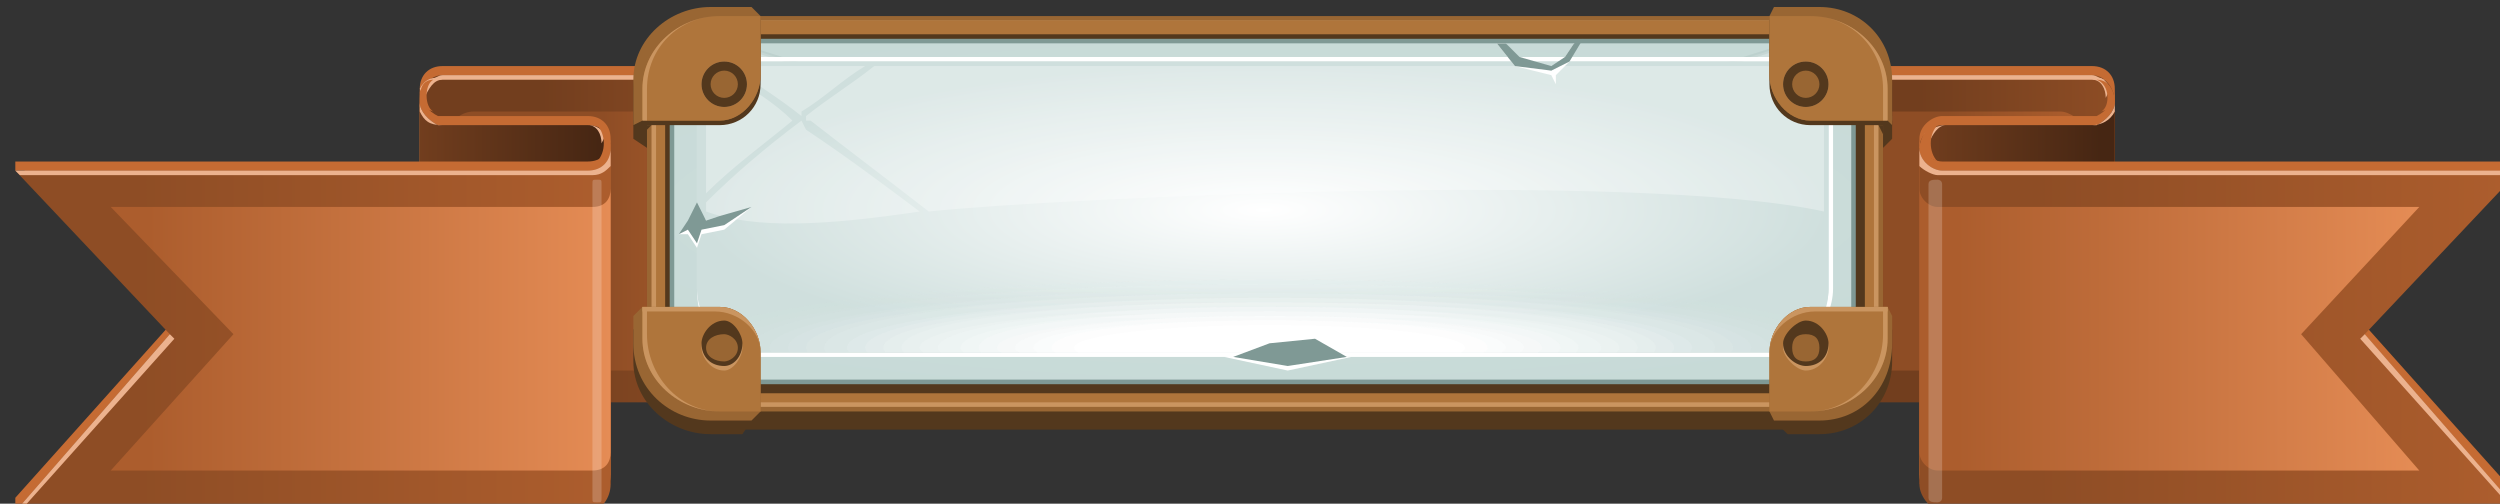 <?xml version="1.0" encoding="UTF-8" standalone="no"?>
<!-- Created with Inkscape (http://www.inkscape.org/) -->

<svg
   width="145.785mm"
   height="29.369mm"
   viewBox="0 0 145.785 29.369"
   version="1.1"
   id="svg12840"
   inkscape:version="1.1.2 (0a00cf5339, 2022-02-04)"
   sodipodi:docname="header_panel.svg"
   xmlns:inkscape="http://www.inkscape.org/namespaces/inkscape"
   xmlns:sodipodi="http://sodipodi.sourceforge.net/DTD/sodipodi-0.dtd"
   xmlns:xlink="http://www.w3.org/1999/xlink"
   xmlns="http://www.w3.org/2000/svg"
   xmlns:svg="http://www.w3.org/2000/svg">
  <rect x="0" y="0" width="145.785" height="29.369" fill="#333333" stroke="none"/>
  <sodipodi:namedview
     id="namedview12842"
     pagecolor="#ffffff"
     bordercolor="#666666"
     borderopacity="1.0"
     inkscape:pageshadow="2"
     inkscape:pageopacity="0.0"
     inkscape:pagecheckerboard="0"
     inkscape:document-units="mm"
     showgrid="false"
     fit-margin-top="0"
     fit-margin-left="0"
     fit-margin-right="0"
     fit-margin-bottom="0"
     inkscape:zoom="3.5225584"
     inkscape:cx="238.60499"
     inkscape:cy="128.45777"
     inkscape:window-width="3840"
     inkscape:window-height="2079"
     inkscape:window-x="0"
     inkscape:window-y="0"
     inkscape:window-maximized="1"
     inkscape:current-layer="layer1" />
  <defs
     id="defs12837">
    <linearGradient
       id="id263"
       gradientUnits="userSpaceOnUse"
       xlink:href="#id207"
       x1="2605.62"
       y1="1024.7"
       x2="2562.08"
       y2="1024.69" />
    <linearGradient
       id="id207"
       gradientUnits="userSpaceOnUse"
       x1="3580.33"
       y1="2168.99"
       x2="3527.65"
       y2="2168.99">
      <stop
         offset="0"
         style="stop-opacity:1; stop-color:#8E4D25"
         id="stop622" />
      <stop
         offset="1"
         style="stop-opacity:1; stop-color:#723E1E"
         id="stop624" />
    </linearGradient>
    <linearGradient
       id="id337"
       gradientUnits="userSpaceOnUse"
       xlink:href="#id184"
       x1="2596.76"
       y1="1029.86"
       x2="2567.96"
       y2="1029.86" />
    <linearGradient
       id="id184"
       gradientUnits="userSpaceOnUse"
       x1="3717.85"
       y1="1050.03"
       x2="3690.44"
       y2="1050.03">
      <stop
         offset="0"
         style="stop-opacity:1; stop-color:#AC5D2D"
         id="stop583" />
      <stop
         offset="1"
         style="stop-opacity:1; stop-color:#8E4D25"
         id="stop585" />
    </linearGradient>
    <linearGradient
       id="id311"
       gradientUnits="userSpaceOnUse"
       xlink:href="#id181"
       x1="2562.25"
       y1="1035.07"
       x2="2602.15"
       y2="1035.07" />
    <linearGradient
       id="id181"
       gradientUnits="userSpaceOnUse"
       x1="784.259"
       y1="118.526"
       x2="835.942"
       y2="118.522">
      <stop
         offset="0"
         style="stop-opacity:1; stop-color:#723E1E"
         id="stop576" />
      <stop
         offset="1"
         style="stop-opacity:1; stop-color:#462613"
         id="stop578" />
    </linearGradient>
    <linearGradient
       id="id285"
       gradientUnits="userSpaceOnUse"
       xlink:href="#id187"
       x1="2587.91"
       y1="1049.32"
       x2="2690.4"
       y2="1049.31" />
    <linearGradient
       id="id187"
       gradientUnits="userSpaceOnUse"
       x1="3278.45"
       y1="1068.55"
       x2="3376.02"
       y2="1068.55">
      <stop
         offset="0"
         style="stop-opacity:1; stop-color:#8E4D25"
         id="stop590" />
      <stop
         offset="1"
         style="stop-opacity:1; stop-color:#AC5D2D"
         id="stop592" />
    </linearGradient>
    <linearGradient
       id="id344"
       gradientUnits="userSpaceOnUse"
       xlink:href="#id172"
       x1="2570.06"
       y1="1050.01"
       x2="2672.26"
       y2="1050.01" />
    <linearGradient
       id="id172"
       gradientUnits="userSpaceOnUse"
       x1="3904.19"
       y1="2199.63"
       x2="4027.85"
       y2="2199.62">
      <stop
         offset="0"
         style="stop-opacity:1; stop-color:#AC5D2D"
         id="stop559" />
      <stop
         offset="1"
         style="stop-opacity:1; stop-color:#E58C55"
         id="stop561" />
    </linearGradient>
    <linearGradient
       id="id345"
       gradientUnits="userSpaceOnUse"
       xlink:href="#id207"
       x1="2302.4"
       y1="1024.7"
       x2="2258.87"
       y2="1024.69" />
    <linearGradient
       id="id320"
       gradientUnits="userSpaceOnUse"
       xlink:href="#id184"
       x1="2301.03"
       y1="1029.86"
       x2="2272.23"
       y2="1029.86" />
    <radialGradient
       id="id408"
       gradientUnits="userSpaceOnUse"
       gradientTransform="matrix(6.83715e-5,0.315,-1.438,0.002,3889,259)"
       xlink:href="#id398"
       cx="2417.83"
       cy="1023.28"
       r="215.567"
       fx="2417.83"
       fy="1023.28" />
    <radialGradient
       id="id398"
       gradientUnits="userSpaceOnUse"
       gradientTransform="matrix(6.83715e-5,0.315,-1.438,0.002,4815,2865)"
       cx="473.867"
       cy="3019.2"
       r="215.567"
       fx="473.867"
       fy="3019.2">
      <stop
         offset="0"
         style="stop-opacity:1; stop-color:#CFDFDD"
         id="stop865" />
      <stop
         offset="0.851"
         style="stop-opacity:1; stop-color:#C4D8D5"
         id="stop867" />
      <stop
         offset="1"
         style="stop-opacity:1; stop-color:#B9D1CD"
         id="stop869" />
    </radialGradient>
    <radialGradient
       id="id492"
       gradientUnits="userSpaceOnUse"
       gradientTransform="matrix(1,0,0,0.258,0,759)"
       xlink:href="#id376"
       cx="2417.83"
       cy="1022.04"
       r="124.467"
       fx="2417.83"
       fy="1022.04" />
    <radialGradient
       id="id376"
       gradientUnits="userSpaceOnUse"
       gradientTransform="matrix(1,0,0,0.258,0,759)"
       cx="402.066"
       cy="1022.04"
       r="124.467"
       fx="402.066"
       fy="1022.04">
      <stop
         offset="0"
         style="stop-opacity:1; stop-color:white"
         id="stop825" />
      <stop
         offset="1"
         style="stop-opacity:1; stop-color:#CFDFDD"
         id="stop827" />
    </radialGradient>
    <clipPath
       id="id100">
      <path
         d="m 2307,990 h 222 c 7,0 13,6 13,14 v 36 c 0,8 -6,14 -13,14 h -222 c -7,0 -14,-6 -14,-14 v -36 c 0,-8 6,-14 14,-14 z"
         id="path317" />
    </clipPath>
    <linearGradient
       id="id671"
       gradientUnits="userSpaceOnUse"
       xlink:href="#id644"
       x1="2423.19"
       y1="1041.85"
       x2="2423.19"
       y2="1022.45" />
    <linearGradient
       id="id644"
       gradientUnits="userSpaceOnUse"
       x1="604.115"
       y1="127.307"
       x2="604.115"
       y2="102.177">
      <stop
         offset="0"
         style="stop-opacity:1; stop-color:#CFDFDD"
         id="stop1179" />
      <stop
         offset="1"
         style="stop-opacity:1; stop-color:white"
         id="stop1181" />
    </linearGradient>
    <linearGradient
       id="id714"
       gradientUnits="userSpaceOnUse"
       xlink:href="#id680"
       x1="2423.05"
       y1="1042.19"
       x2="2423.05"
       y2="1023.41" />
    <linearGradient
       id="id680"
       gradientUnits="userSpaceOnUse"
       x1="4540.27"
       y1="915.06"
       x2="4540.27"
       y2="897.179">
      <stop
         offset="0"
         style="stop-opacity:1; stop-color:#D1E1DF"
         id="stop1235" />
      <stop
         offset="1"
         style="stop-opacity:1; stop-color:white"
         id="stop1237" />
    </linearGradient>
    <linearGradient
       id="id760"
       gradientUnits="userSpaceOnUse"
       xlink:href="#id722"
       x1="2422.92"
       y1="1042.53"
       x2="2422.92"
       y2="1024.36" />
    <linearGradient
       id="id722"
       gradientUnits="userSpaceOnUse"
       x1="472.667"
       y1="2227.13"
       x2="472.667"
       y2="2205.15">
      <stop
         offset="0"
         style="stop-opacity:1; stop-color:#D4E2E0"
         id="stop1301" />
      <stop
         offset="1"
         style="stop-opacity:1; stop-color:white"
         id="stop1303" />
    </linearGradient>
    <linearGradient
       id="id767"
       gradientUnits="userSpaceOnUse"
       xlink:href="#id764"
       x1="819.488"
       y1="3083.394"
       x2="819.488"
       y2="3071.777"
       gradientTransform="scale(2.956,0.338)" />
    <linearGradient
       id="id764"
       gradientUnits="objectBoundingBox"
       x1="0.516"
       y1="0.146"
       x2="0.516"
       y2="0">
      <stop
         offset="0"
         style="stop-opacity:1; stop-color:#D6E4E2"
         id="stop1367" />
      <stop
         offset="1"
         style="stop-opacity:1; stop-color:white"
         id="stop1369" />
    </linearGradient>
    <linearGradient
       id="id809"
       gradientUnits="userSpaceOnUse"
       xlink:href="#id806"
       x1="2422.65"
       y1="1043.21"
       x2="2422.65"
       y2="1026.28" />
    <linearGradient
       id="id806"
       gradientUnits="userSpaceOnUse"
       x1="406.891"
       y1="1043.21"
       x2="406.891"
       y2="1026.28">
      <stop
         offset="0"
         style="stop-opacity:1; stop-color:#D8E5E3"
         id="stop1429" />
      <stop
         offset="1"
         style="stop-opacity:1; stop-color:white"
         id="stop1431" />
    </linearGradient>
    <linearGradient
       id="id889"
       gradientUnits="userSpaceOnUse"
       xlink:href="#id859"
       x1="2422.52"
       y1="1043.55"
       x2="2422.52"
       y2="1027.23" />
    <linearGradient
       id="id859"
       gradientUnits="userSpaceOnUse"
       x1="3968.91"
       y1="129.502"
       x2="3968.91"
       y2="108.368">
      <stop
         offset="0"
         style="stop-opacity:1; stop-color:#DAE7E5"
         id="stop1518" />
      <stop
         offset="1"
         style="stop-opacity:1; stop-color:white"
         id="stop1520" />
    </linearGradient>
    <linearGradient
       id="id949"
       gradientUnits="userSpaceOnUse"
       xlink:href="#id926"
       x1="2422.38"
       y1="1043.88"
       x2="2422.38"
       y2="1028.19" />
    <linearGradient
       id="id926"
       gradientUnits="objectBoundingBox"
       x1="0.516"
       y1="0.146"
       x2="0.516"
       y2="0">
      <stop
         offset="0"
         style="stop-opacity:1; stop-color:#DDE8E7"
         id="stop1605" />
      <stop
         offset="1"
         style="stop-opacity:1; stop-color:white"
         id="stop1607" />
    </linearGradient>
    <linearGradient
       id="id998"
       gradientUnits="userSpaceOnUse"
       xlink:href="#id960"
       x1="2422.25"
       y1="1044.22"
       x2="2422.25"
       y2="1029.14" />
    <linearGradient
       id="id960"
       gradientUnits="userSpaceOnUse"
       x1="602.901"
       y1="130.379"
       x2="602.901"
       y2="110.844">
      <stop
         offset="0"
         style="stop-opacity:1; stop-color:#DFEAE8"
         id="stop1659" />
      <stop
         offset="1"
         style="stop-opacity:1; stop-color:white"
         id="stop1661" />
    </linearGradient>
    <linearGradient
       id="id1043"
       gradientUnits="userSpaceOnUse"
       xlink:href="#id1001"
       x1="2422.12"
       y1="1044.56"
       x2="2422.12"
       y2="1030.1" />
    <linearGradient
       id="id1001"
       gradientUnits="objectBoundingBox"
       x1="0.516"
       y1="0.146"
       x2="0.516"
       y2="0">
      <stop
         offset="0"
         style="stop-opacity:1; stop-color:#E1EBEA"
         id="stop1720" />
      <stop
         offset="1"
         style="stop-opacity:1; stop-color:white"
         id="stop1722" />
    </linearGradient>
    <linearGradient
       id="id1088"
       gradientUnits="userSpaceOnUse"
       xlink:href="#id1056"
       x1="2421.98"
       y1="1044.9"
       x2="2421.98"
       y2="1031.05" />
    <linearGradient
       id="id1056"
       gradientUnits="objectBoundingBox"
       x1="0.516"
       y1="0.146"
       x2="0.516"
       y2="0">
      <stop
         offset="0"
         style="stop-opacity:1; stop-color:#E4EDEC"
         id="stop1799" />
      <stop
         offset="1"
         style="stop-opacity:1; stop-color:white"
         id="stop1801" />
    </linearGradient>
    <linearGradient
       id="id1140"
       gradientUnits="userSpaceOnUse"
       xlink:href="#id1112"
       x1="2421.85"
       y1="1045.24"
       x2="2421.85"
       y2="1032.01" />
    <linearGradient
       id="id1112"
       gradientUnits="objectBoundingBox"
       x1="0.516"
       y1="0.146"
       x2="0.516"
       y2="0">
      <stop
         offset="0"
         style="stop-opacity:1; stop-color:#E6EEED"
         id="stop1891" />
      <stop
         offset="1"
         style="stop-opacity:1; stop-color:white"
         id="stop1893" />
    </linearGradient>
    <linearGradient
       id="id1190"
       gradientUnits="userSpaceOnUse"
       xlink:href="#id1151"
       x1="2421.71"
       y1="1045.58"
       x2="2421.71"
       y2="1032.97" />
    <linearGradient
       id="id1151"
       gradientUnits="userSpaceOnUse"
       x1="602.207"
       y1="132.135"
       x2="602.207"
       y2="115.797">
      <stop
         offset="0"
         style="stop-opacity:1; stop-color:#E8F0EF"
         id="stop1946" />
      <stop
         offset="1"
         style="stop-opacity:1; stop-color:white"
         id="stop1948" />
    </linearGradient>
    <linearGradient
       id="id1235"
       gradientUnits="userSpaceOnUse"
       xlink:href="#id1199"
       x1="2421.58"
       y1="1045.92"
       x2="2421.58"
       y2="1033.92" />
    <linearGradient
       id="id1199"
       gradientUnits="userSpaceOnUse"
       x1="4538.86"
       y1="918.608"
       x2="4538.86"
       y2="907.189">
      <stop
         offset="0"
         style="stop-opacity:1; stop-color:#EAF1F0"
         id="stop2010" />
      <stop
         offset="1"
         style="stop-opacity:1; stop-color:white"
         id="stop2012" />
    </linearGradient>
    <linearGradient
       id="id1265"
       gradientUnits="userSpaceOnUse"
       xlink:href="#id1257"
       x1="2421.45"
       y1="1046.26"
       x2="2421.45"
       y2="1034.88" />
    <linearGradient
       id="id1257"
       gradientUnits="userSpaceOnUse"
       x1="4538.74"
       y1="918.931"
       x2="4538.74"
       y2="908.098">
      <stop
         offset="0"
         style="stop-opacity:1; stop-color:#EDF3F2"
         id="stop2100" />
      <stop
         offset="1"
         style="stop-opacity:1; stop-color:white"
         id="stop2102" />
    </linearGradient>
    <linearGradient
       id="id1321"
       gradientUnits="userSpaceOnUse"
       xlink:href="#id1282"
       x1="2421.31"
       y1="1046.59"
       x2="2421.31"
       y2="1035.83" />
    <linearGradient
       id="id1282"
       gradientUnits="objectBoundingBox"
       x1="0.516"
       y1="0.146"
       x2="0.516"
       y2="0">
      <stop
         offset="0"
         style="stop-opacity:1; stop-color:#EFF4F4"
         id="stop2133" />
      <stop
         offset="1"
         style="stop-opacity:1; stop-color:white"
         id="stop2135" />
    </linearGradient>
    <linearGradient
       id="id1369"
       gradientUnits="userSpaceOnUse"
       xlink:href="#id1326"
       x1="2421.18"
       y1="1046.93"
       x2="2421.18"
       y2="1036.79" />
    <linearGradient
       id="id1326"
       gradientUnits="userSpaceOnUse"
       x1="477.219"
       y1="3042.85"
       x2="477.219"
       y2="3032.71">
      <stop
         offset="0"
         style="stop-opacity:1; stop-color:#F1F6F5"
         id="stop2205" />
      <stop
         offset="1"
         style="stop-opacity:1; stop-color:white"
         id="stop2207" />
    </linearGradient>
    <linearGradient
       id="id1412"
       gradientUnits="userSpaceOnUse"
       xlink:href="#id1373"
       x1="2421.05"
       y1="1047.27"
       x2="2421.05"
       y2="1037.75" />
    <linearGradient
       id="id1373"
       gradientUnits="userSpaceOnUse"
       x1="470.398"
       y1="2232.87"
       x2="470.398"
       y2="2221.34">
      <stop
         offset="0"
         style="stop-opacity:1; stop-color:#F4F7F7"
         id="stop2272" />
      <stop
         offset="1"
         style="stop-opacity:1; stop-color:white"
         id="stop2274" />
    </linearGradient>
    <linearGradient
       id="id1458"
       gradientUnits="userSpaceOnUse"
       xlink:href="#id1434"
       x1="2420.91"
       y1="1047.61"
       x2="2420.91"
       y2="1038.7" />
    <linearGradient
       id="id1434"
       gradientUnits="objectBoundingBox"
       x1="0.516"
       y1="0.146"
       x2="0.516"
       y2="0">
      <stop
         offset="0"
         style="stop-opacity:1; stop-color:#F6F9F9"
         id="stop2349" />
      <stop
         offset="1"
         style="stop-opacity:1; stop-color:white"
         id="stop2351" />
    </linearGradient>
    <linearGradient
       id="id1507"
       gradientUnits="userSpaceOnUse"
       xlink:href="#id1464"
       x1="2420.78"
       y1="1047.95"
       x2="2420.78"
       y2="1039.66" />
    <linearGradient
       id="id1464"
       gradientUnits="objectBoundingBox"
       x1="0.516"
       y1="0.146"
       x2="0.516"
       y2="0">
      <stop
         offset="0"
         style="stop-opacity:1; stop-color:#F8FAFA"
         id="stop2407" />
      <stop
         offset="1"
         style="stop-opacity:1; stop-color:white"
         id="stop2409" />
    </linearGradient>
    <linearGradient
       id="id1556"
       gradientUnits="userSpaceOnUse"
       xlink:href="#id1521"
       x1="2420.64"
       y1="1048.29"
       x2="2420.64"
       y2="1040.61" />
    <linearGradient
       id="id1521"
       gradientUnits="objectBoundingBox"
       x1="0.516"
       y1="0.146"
       x2="0.516"
       y2="0">
      <stop
         offset="0"
         style="stop-opacity:1; stop-color:#FAFCFC"
         id="stop2488" />
      <stop
         offset="1"
         style="stop-opacity:1; stop-color:white"
         id="stop2490" />
    </linearGradient>
    <linearGradient
       id="id1604"
       gradientUnits="userSpaceOnUse"
       xlink:href="#id1562"
       x1="2420.51"
       y1="1048.63"
       x2="2420.51"
       y2="1041.57" />
    <linearGradient
       id="id1562"
       gradientUnits="userSpaceOnUse"
       x1="476.549"
       y1="3044.54"
       x2="476.549"
       y2="3037.48">
      <stop
         offset="0"
         style="stop-opacity:1; stop-color:#FDFDFD"
         id="stop2541" />
      <stop
         offset="1"
         style="stop-opacity:1; stop-color:white"
         id="stop2543" />
    </linearGradient>
    <linearGradient
       id="id216"
       gradientUnits="userSpaceOnUse"
       xlink:href="#id181"
       x1="2231.6"
       y1="1035.07"
       x2="2271.5"
       y2="1035.07" />
    <linearGradient
       id="id346"
       gradientUnits="userSpaceOnUse"
       xlink:href="#id187"
       x1="2168.66"
       y1="1049.32"
       x2="2271.15"
       y2="1049.31" />
    <linearGradient
       id="id270"
       gradientUnits="userSpaceOnUse"
       xlink:href="#id172"
       x1="2172.13"
       y1="1050.01"
       x2="2274.34"
       y2="1050.01" />
  </defs>
  <g
     inkscape:label="Ebene 1"
     inkscape:groupmode="layer"
     id="layer1"
     transform="translate(-25.895,-87.502)">
    <g
       id="g15868"
       transform="matrix(0.265,0,0,0.265,-541.107,-171.26)"
       style="clip-rule:evenodd;fill-rule:evenodd;image-rendering:optimizeQuality;shape-rendering:geometricPrecision;text-rendering:geometricPrecision">
      <g
         id="g15870">
        <path
           style="fill:#c56b33"
           inkscape:connector-curvature="0"
           id="path15872"
           d="m 2600,991 h -65 v 72 h 70 v -67 c 0,-3 -2,-5 -5,-5 z"
           class="fil12" />
        <path
           inkscape:connector-curvature="0"
           style="fill:url(#id263)"
           id="path15874"
           d="m 2600,993 h -65 v 72 h 70 v -66 c 0,-3 -2,-6 -5,-6 z"
           class="fil1321" />
        <path
           style="fill:#ecb28e"
           inkscape:connector-curvature="0"
           id="path15876"
           d="m 2600,993 h -65 v 1 h 68 c -1,0 -2,-1 -3,-1 z"
           class="fil14" />
        <path
           inkscape:connector-curvature="0"
           style="fill:url(#id337)"
           id="path15878"
           d="m 2593,1001 h -58 v 57 h 63 v -53 c 0,-2 -3,-4 -5,-4 z"
           class="fil1322" />
      </g>
      <g
         id="g15880">
        <path
           style="fill:#ecb28e"
           inkscape:connector-curvature="0"
           id="path15882"
           d="m 2604,996 c -1,-2 -2,-3 -4,-2 2,0 3,2 3,4 z"
           class="fil14" />
        <path
           style="fill:#c56b33"
           inkscape:connector-curvature="0"
           id="path15884"
           d="m 2605,1000 v -1 c 0,-2 -1,-5 -4,-5 3,1 3,6 1,7 z"
           class="fil12" />
        <path
           style="fill:#c56b33"
           inkscape:connector-curvature="0"
           id="path15886"
           d="m 2601,1002 h -34 c -2,0 -5,2 -5,5 v 74 h 43 v -69 -10 -6 0 0 c 0,3 -2,5 -4,6 z"
           class="fil12" />
        <path
           inkscape:connector-curvature="0"
           style="fill:url(#id311)"
           id="path15888"
           d="m 2601,1004 h -34 c -2,0 -5,2 -5,5 v 74 h 43 v -69 -10 -5 0 0 c 0,2 -2,4 -4,5 z"
           class="fil1323" />
        <path
           style="fill:#ecb28e"
           inkscape:connector-curvature="0"
           id="path15890"
           d="m 2563,1006 c 1,-1 3,-2 5,-2 -2,0 -3,2 -4,4 z"
           class="fil14" />
        <path
           style="fill:#ecb28e"
           inkscape:connector-curvature="0"
           id="path15892"
           d="m 2601,1004 h -34 c 0,0 -1,0 -2,0 h 35 c 2,0 4,-1 5,-3 v -2 0 0 c 0,2 -2,4 -4,5 z"
           class="fil14" />
        <path
           style="fill:#c56b33"
           inkscape:connector-curvature="0"
           id="path15894"
           d="m 2694,1012 h -3 -124 c -2,0 -5,-2 -5,-5 v 5 9 60 c 0,3 3,5 5,5 h 124 v 3 h 3 v -3 l -34,-38 31,-34 h 3 z"
           class="fil12" />
        <path
           inkscape:connector-curvature="0"
           style="fill:url(#id285)"
           id="path15896"
           d="m 2694,1014 h -127 c -2,0 -5,-2 -5,-5 v 5 9 60 c 0,3 3,6 5,6 h 127 l -34,-39 z"
           class="fil1324" />
        <path
           style="fill:#ecb28e"
           inkscape:connector-curvature="0"
           id="path15898"
           d="m 2694,1014 h -127 c -2,0 -5,-2 -5,-5 v 4 c 1,1 3,2 4,2 v 0 h 127 z"
           class="fil14" />
        <path
           inkscape:connector-curvature="0"
           style="fill:url(#id344)"
           id="path15900"
           d="m 2672,1022 h -106 c -2,0 -4,-2 -4,-4 v 4 7 47 c 0,2 2,4 4,4 h 106 l -26,-30 z"
           class="fil1325" />
        <path
           style="fill:#c56b33"
           inkscape:connector-curvature="0"
           id="path15902"
           d="m 2562,1009 v 0 c 0,-1 1,-5 4,-5 -2,2 -2,6 0,8 -2,-1 -3,-1 -4,-3 z"
           class="fil12" />
        <path
           style="fill:#ffffff;fill-opacity:0.2"
           inkscape:connector-curvature="0"
           id="path15904"
           d="m 2566,1016 v 0 c -1,0 -2,0 -2,1 v 69 c 0,1 1,1 2,1 v 0 c 0,0 1,0 1,-1 v -69 c 0,-1 -1,-1 -1,-1 z"
           class="fil19" />
        <polygon
           style="fill:#ecb28e"
           id="polygon15906"
           points="2693,1089 2659,1051 2660,1050 2694,1089 "
           class="fil14" />
      </g>
      <g
         id="g15908">
        <path
           style="fill:#c56b33"
           inkscape:connector-curvature="0"
           id="path15910"
           d="m 2237,991 h 65 v 72 h -70 v -67 c 0,-3 2,-5 5,-5 z"
           class="fil12" />
        <path
           inkscape:connector-curvature="0"
           style="fill:url(#id345)"
           id="path15912"
           d="m 2237,993 h 65 v 72 h -70 v -66 c 0,-3 2,-6 5,-6 z"
           class="fil1326" />
        <path
           style="fill:#ecb28e"
           inkscape:connector-curvature="0"
           id="path15914"
           d="m 2237,993 h 65 v 1 h -68 c 1,0 2,-1 3,-1 z"
           class="fil14" />
        <path
           inkscape:connector-curvature="0"
           style="fill:url(#id320)"
           id="path15916"
           d="m 2244,1001 h 58 v 57 h -63 v -53 c 0,-2 2,-4 5,-4 z"
           class="fil1327" />
      </g>
      <g
         id="g15918">
        <g
           id="g15920">
          <path
             style="fill:#53381d"
             inkscape:connector-curvature="0"
             id="path15922"
             d="m 2300,984 h 236 c 10,0 18,8 18,18 v 50 c 0,11 -8,19 -18,19 h -236 c -10,0 -18,-8 -18,-19 v -50 c 0,-10 8,-18 18,-18 z"
             class="fil22" />
          <path
             style="fill:#996633"
             inkscape:connector-curvature="0"
             id="path15924"
             d="m 2300,980 h 236 c 10,0 18,8 18,18 v 50 c 0,11 -8,19 -18,19 h -236 c -10,0 -18,-8 -18,-19 v -50 c 0,-10 8,-18 18,-18 z"
             class="fil2" />
          <path
             style="fill:#ca9560"
             inkscape:connector-curvature="0"
             id="path15926"
             d="m 2301,981 h 234 c 10,0 18,8 18,18 v 49 c 0,10 -8,18 -18,18 h -234 c -10,0 -18,-8 -18,-18 v -49 c 0,-10 8,-18 18,-18 z"
             class="fil23" />
          <path
             style="fill:#af753b"
             inkscape:connector-curvature="0"
             id="path15928"
             d="m 2301,981 h 233 c 10,0 18,8 18,18 v 48 c 0,10 -8,18 -18,18 h -233 c -9,0 -17,-8 -17,-18 v -48 c 0,-10 8,-18 17,-18 z"
             class="fil4" />
          <path
             style="fill:#53381d"
             inkscape:connector-curvature="0"
             id="path15930"
             d="m 2303,984 h 230 c 9,0 17,7 17,17 v 45 c 0,9 -8,17 -17,17 h -230 c -9,0 -17,-8 -17,-17 v -45 c 0,-10 8,-17 17,-17 z"
             class="fil22" />
        </g>
        <g
           id="g15932">
          <path
             style="fill:#7f9995"
             inkscape:connector-curvature="0"
             id="path15934"
             d="m 2304,985 h 228 c 9,0 16,7 16,16 v 44 c 0,9 -7,16 -16,16 h -228 c -9,0 -17,-7 -17,-16 v -44 c 0,-9 8,-16 17,-16 z"
             class="fil24" />
          <path
             inkscape:connector-curvature="0"
             style="fill:url(#id408)"
             id="path15936"
             d="m 2304,986 h 227 c 9,0 16,7 16,16 v 43 c 0,8 -7,15 -16,15 h -227 c -8,0 -16,-7 -16,-15 v -43 c 0,-9 8,-16 16,-16 z"
             class="fil1328" />
          <path
             style="fill:#ffffff;fill-opacity:0.2;stroke:#96b0ac;stroke-width:0.9;stroke-opacity:0.2"
             inkscape:connector-curvature="0"
             id="path15938"
             d="m 2531,987 c 8,0 15,6 16,14 l -129,22 -127,-29 c -1,2 -2,5 -2,8 l 129,21 -123,-33 c 2,-2 6,-3 9,-3 l 114,36 z"
             class="fil19 str0" />
          <path
             style="fill:#ffffff;fill-rule:nonzero"
             inkscape:connector-curvature="0"
             id="path15940"
             d="m 2307,989 h 222 c 4,0 7,2 10,5 2,2 4,6 4,10 v 36 c 0,4 -2,8 -4,10 -3,3 -6,5 -10,5 h -222 c -4,0 -7,-2 -10,-5 -3,-2 -4,-6 -4,-10 v -36 c 0,-4 1,-8 4,-10 3,-3 6,-5 10,-5 z m 222,1 h -222 c -4,0 -7,2 -9,4 -3,3 -4,6 -4,10 v 36 c 0,4 1,7 4,10 2,2 5,4 9,4 h 222 c 3,0 7,-2 9,-4 2,-3 4,-6 4,-10 v -36 c 0,-4 -2,-7 -4,-10 -2,-2 -6,-4 -9,-4 z"
             class="fil26" />
          <path
             inkscape:connector-curvature="0"
             style="fill:url(#id492)"
             id="path15942"
             d="m 2307,990 h 222 c 7,0 13,6 13,14 v 36 c 0,8 -6,14 -13,14 h -222 c -7,0 -14,-6 -14,-14 v -36 c 0,-8 6,-14 14,-14 z"
             class="fil1329" />
          <g
             clip-path="url(#id100)"
             id="g15944">
            <g
               id="g15946">
              <path
                 inkscape:connector-curvature="0"
                 style="fill:url(#id671);fill-opacity:0"
                 d="m 2419,1037 c 72,0 131,7 131,16 0,8 -59,15 -131,15 -72,0 -131,-7 -131,-15 0,-9 59,-16 131,-16 z"
                 class="fil1330"
                 id="path15948" />
              <g
                 id="g15950">
                <path
                   inkscape:connector-curvature="0"
                   style="fill:url(#id714);fill-opacity:0.047"
                   id="path15952"
                   d="m 2419,1038 c 70,0 127,6 127,15 0,8 -57,14 -127,14 -70,0 -127,-6 -127,-14 0,-9 57,-15 127,-15 z"
                   class="fil1331" />
                <path
                   inkscape:connector-curvature="0"
                   style="fill:url(#id760);fill-opacity:0.094"
                   id="path15954"
                   d="m 2419,1038 c 68,0 123,7 123,15 0,7 -55,14 -123,14 -68,0 -123,-7 -123,-14 0,-8 55,-15 123,-15 z"
                   class="fil1332" />
                <path
                   inkscape:connector-curvature="0"
                   style="fill:url(#id767);fill-opacity:0.141"
                   id="path15956"
                   d="m 2419,1039 c 65,0 118,6 118,14 0,7 -53,13 -118,13 -65,0 -118,-6 -118,-13 0,-8 53,-14 118,-14 z"
                   class="fil1301" />
                <path
                   inkscape:connector-curvature="0"
                   style="fill:url(#id809);fill-opacity:0.192"
                   id="path15958"
                   d="m 2419,1039 c 63,0 114,6 114,14 0,7 -51,13 -114,13 -63,0 -114,-6 -114,-13 0,-8 51,-14 114,-14 z"
                   class="fil1333" />
                <path
                   inkscape:connector-curvature="0"
                   style="fill:url(#id889);fill-opacity:0.239"
                   id="path15960"
                   d="m 2419,1040 c 61,0 110,6 110,13 0,6 -49,12 -110,12 -61,0 -110,-6 -110,-12 0,-7 49,-13 110,-13 z"
                   class="fil1334" />
                <path
                   inkscape:connector-curvature="0"
                   style="fill:url(#id949);fill-opacity:0.286"
                   id="path15962"
                   d="m 2419,1040 c 58,0 106,6 106,13 0,6 -48,12 -106,12 -59,0 -106,-6 -106,-12 0,-7 47,-13 106,-13 z"
                   class="fil1335" />
                <path
                   inkscape:connector-curvature="0"
                   style="fill:url(#id998);fill-opacity:0.333"
                   id="path15964"
                   d="m 2419,1041 c 56,0 102,5 102,12 0,6 -46,11 -102,11 -56,0 -102,-5 -102,-11 0,-7 46,-12 102,-12 z"
                   class="fil1336" />
                <path
                   inkscape:connector-curvature="0"
                   style="fill:url(#id1043);fill-opacity:0.38"
                   id="path15966"
                   d="m 2419,1041 c 54,0 98,5 98,12 0,6 -44,11 -98,11 -54,0 -98,-5 -98,-11 0,-7 44,-12 98,-12 z"
                   class="fil1337" />
                <path
                   inkscape:connector-curvature="0"
                   style="fill:url(#id1088);fill-opacity:0.427"
                   id="path15968"
                   d="m 2419,1042 c 52,0 93,5 93,11 0,5 -41,10 -93,10 -52,0 -93,-5 -93,-10 0,-6 41,-11 93,-11 z"
                   class="fil1338" />
                <path
                   inkscape:connector-curvature="0"
                   style="fill:url(#id1140);fill-opacity:0.475"
                   id="path15970"
                   d="m 2419,1042 c 49,0 89,5 89,11 0,5 -40,10 -89,10 -49,0 -89,-5 -89,-10 0,-6 40,-11 89,-11 z"
                   class="fil1339" />
                <path
                   inkscape:connector-curvature="0"
                   style="fill:url(#id1190);fill-opacity:0.525"
                   id="path15972"
                   d="m 2419,1043 c 47,0 85,4 85,10 0,5 -38,9 -85,9 -47,0 -85,-4 -85,-9 0,-6 38,-10 85,-10 z"
                   class="fil1340" />
                <path
                   inkscape:connector-curvature="0"
                   style="fill:url(#id1235);fill-opacity:0.573"
                   id="path15974"
                   d="m 2419,1043 c 45,0 81,4 81,10 0,5 -36,9 -81,9 -45,0 -81,-4 -81,-9 0,-6 36,-10 81,-10 z"
                   class="fil1341" />
                <path
                   inkscape:connector-curvature="0"
                   style="fill:url(#id1265);fill-opacity:0.62"
                   id="path15976"
                   d="m 2419,1044 c 42,0 77,4 77,9 0,4 -35,8 -77,8 -42,0 -77,-4 -77,-8 0,-5 35,-9 77,-9 z"
                   class="fil1342" />
                <path
                   inkscape:connector-curvature="0"
                   style="fill:url(#id1321);fill-opacity:0.667"
                   id="path15978"
                   d="m 2419,1044 c 40,0 73,4 73,9 0,4 -33,8 -73,8 -40,0 -73,-4 -73,-8 0,-5 33,-9 73,-9 z"
                   class="fil1343" />
                <path
                   inkscape:connector-curvature="0"
                   style="fill:url(#id1369);fill-opacity:0.714"
                   id="path15980"
                   d="m 2419,1045 c 38,0 68,3 68,8 0,4 -30,7 -68,7 -38,0 -68,-3 -68,-7 0,-5 30,-8 68,-8 z"
                   class="fil1344" />
                <path
                   inkscape:connector-curvature="0"
                   style="fill:url(#id1412);fill-opacity:0.761"
                   id="path15982"
                   d="m 2419,1045 c 35,0 64,3 64,8 0,4 -29,7 -64,7 -36,0 -64,-3 -64,-7 0,-5 28,-8 64,-8 z"
                   class="fil1345" />
                <path
                   inkscape:connector-curvature="0"
                   style="fill:url(#id1458);fill-opacity:0.808"
                   id="path15984"
                   d="m 2419,1046 c 33,0 60,3 60,7 0,3 -27,6 -60,6 -33,0 -60,-3 -60,-6 0,-4 27,-7 60,-7 z"
                   class="fil1346" />
                <path
                   inkscape:connector-curvature="0"
                   style="fill:url(#id1507);fill-opacity:0.859"
                   id="path15986"
                   d="m 2419,1046 c 31,0 56,3 56,7 0,3 -25,6 -56,6 -31,0 -56,-3 -56,-6 0,-4 25,-7 56,-7 z"
                   class="fil1347" />
                <path
                   inkscape:connector-curvature="0"
                   style="fill:url(#id1556);fill-opacity:0.906"
                   id="path15988"
                   d="m 2419,1047 c 29,0 52,2 52,6 0,3 -23,5 -52,5 -29,0 -52,-2 -52,-5 0,-4 23,-6 52,-6 z"
                   class="fil1348" />
                <path
                   inkscape:connector-curvature="0"
                   style="fill:url(#id1604);fill-opacity:0.953"
                   id="path15990"
                   d="m 2419,1047 c 26,0 48,2 48,6 0,3 -22,5 -48,5 -26,0 -48,-2 -48,-5 0,-4 22,-6 48,-6 z"
                   class="fil1349" />
              </g>
              <ellipse
                 style="fill:#ffffff"
                 id="ellipse15992"
                 ry="5"
                 rx="43"
                 cy="1053"
                 cx="2419"
                 class="fil49" />
            </g>
          </g>
          <path
             style="fill:none"
             inkscape:connector-curvature="0"
             id="path15994"
             d="m 2307,990 h 222 c 7,0 13,6 13,14 v 36 c 0,8 -6,14 -13,14 h -222 c -7,0 -14,-6 -14,-14 v -36 c 0,-8 6,-14 14,-14 z"
             class="fil50" />
          <path
             style="fill:#ffffff;fill-opacity:0.302"
             inkscape:connector-curvature="0"
             id="path15996"
             d="m 2541,1023 c -41,-9 -168,-3 -197,0 -9,-7 -17,-13 -26,-20 h -1 v -1 c 5,-4 10,-7 15,-11 h 196 c 7,0 13,6 13,13 z m -199,0 c -20,3 -36,4 -47,0 v -2 c 6,-6 13,-12 21,-18 l 1,2 c 9,6 17,12 25,18 z m -47,-4 v -15 c 0,-5 2,-9 5,-11 5,3 10,6 14,10 -6,5 -13,10 -19,16 z m 7,-27 c 2,-1 4,-1 6,-1 h 22 c -5,3 -9,7 -14,10 v 1 c -5,-4 -10,-7 -14,-10 z"
             class="fil51" />
        </g>
        <polygon
           style="fill:#ffffff;fill-rule:nonzero"
           id="polygon15998"
           points="2469,986 2471,986 2474,990 2481,992 2484,989 2486,986 2487,986 2485,990 2482,993 2482,995 2481,993 2473,991 "
           class="fil26" />
        <g
           id="g16000">
          <path
             style="fill:#53381d"
             inkscape:connector-curvature="0"
             id="path16002"
             d="m 2296,980 h 11 v 15 c 0,5 -4,9 -9,9 h -19 v -8 c 0,-9 8,-16 17,-16 z"
             class="fil22" />
          <path
             style="fill:#996633"
             inkscape:connector-curvature="0"
             id="path16004"
             d="m 2296,978 h 9 l 2,2 v 13 c 0,5 -4,10 -9,10 h -19 v -9 c 0,-9 8,-16 17,-16 z"
             class="fil2" />
          <path
             style="fill:#af753b"
             inkscape:connector-curvature="0"
             id="path16006"
             d="m 2307,980 v 0 13 c 0,5 -4,10 -9,10 h -17 v -7 c 0,-9 8,-16 17,-16 z"
             class="fil4" />
          <circle
             style="fill:#ca9560"
             id="circle16008"
             r="5"
             cy="995"
             cx="2299"
             class="fil23" />
          <polygon
             style="fill:#53381d"
             id="polygon16010"
             points="2279,1007 2279,1003 2282,1003 2282,1009 "
             class="fil22" />
          <polygon
             style="fill:#996633"
             id="polygon16012"
             points="2279,1004 2281,1003 2280,1002 2279,1003 "
             class="fil2" />
          <polygon
             style="fill:#53381d"
             id="polygon16014"
             points="2281,1006 2283,1004 2281,1004 "
             class="fil22" />
          <path
             style="fill:#ca9560"
             inkscape:connector-curvature="0"
             id="path16016"
             d="m 2307,980 v 0 0 h -9 c -9,0 -16,7 -16,16 v 7 h -1 v -7 c 0,-9 8,-16 17,-16 z"
             class="fil23" />
          <circle
             style="fill:#53381d"
             id="circle16018"
             r="5"
             cy="995"
             cx="2299"
             class="fil22" />
          <circle
             style="fill:#996633"
             id="circle16020"
             r="3"
             cy="995"
             cx="2299"
             class="fil2" />
        </g>
        <g
           id="g16022">
          <path
             style="fill:#53381d"
             inkscape:connector-curvature="0"
             id="path16024"
             d="m 2540,980 h -11 v 15 c 0,5 4,9 9,9 h 18 v -8 c 0,-9 -7,-16 -16,-16 z"
             class="fil22" />
          <path
             style="fill:#996633"
             inkscape:connector-curvature="0"
             id="path16026"
             d="m 2540,978 h -10 l -1,2 v 13 c 0,5 4,10 9,10 h 18 v -9 c 0,-9 -7,-16 -16,-16 z"
             class="fil2" />
          <path
             style="fill:#af753b"
             inkscape:connector-curvature="0"
             id="path16028"
             d="m 2529,980 v 0 13 c 0,5 4,10 9,10 h 17 v -7 c 0,-9 -8,-16 -17,-16 z"
             class="fil4" />
          <circle
             style="fill:#ca9560"
             id="circle16030"
             r="5"
             cy="995"
             cx="2537"
             class="fil23" />
          <polygon
             style="fill:#53381d"
             id="polygon16032"
             points="2556,1007 2556,1003 2554,1003 2554,1009 "
             class="fil22" />
          <polygon
             style="fill:#996633"
             id="polygon16034"
             points="2556,1004 2555,1003 2556,1002 2556,1003 "
             class="fil2" />
          <polygon
             style="fill:#53381d"
             id="polygon16036"
             points="2554,1006 2553,1004 2554,1004 "
             class="fil22" />
          <path
             style="fill:#ca9560"
             inkscape:connector-curvature="0"
             id="path16038"
             d="m 2529,980 v 0 0 h 9 c 9,0 16,7 16,16 v 7 h 1 v -7 c 0,-9 -8,-16 -17,-16 z"
             class="fil23" />
          <circle
             style="fill:#53381d"
             id="circle16040"
             r="5"
             cy="995"
             cx="2537"
             class="fil22" />
          <circle
             style="fill:#996633"
             id="circle16042"
             r="3"
             cy="995"
             cx="2537"
             class="fil2" />
        </g>
        <g
           id="g16044">
          <path
             style="fill:#53381d"
             inkscape:connector-curvature="0"
             id="path16046"
             d="m 2296,1072 h 7 l 2,-3 v -18 c -1,-2 -4,-4 -7,-4 h -13 -4 l -2,2 v 7 c 0,9 8,16 17,16 z"
             class="fil22" />
          <path
             style="fill:#996633"
             inkscape:connector-curvature="0"
             id="path16048"
             d="m 2296,1069 h 9 l 2,-2 v -13 c 0,-5 -4,-10 -9,-10 h -13 -4 l -2,2 v 6 c 0,10 8,17 17,17 z"
             class="fil2" />
          <path
             style="fill:#af753b"
             inkscape:connector-curvature="0"
             id="path16050"
             d="m 2307,1067 v 0 -13 c 0,-5 -4,-10 -9,-10 h -13 -4 v 0 7 c 0,9 8,16 17,16 z"
             class="fil4" />
          <path
             style="fill:#ca9560"
             inkscape:connector-curvature="0"
             id="path16052"
             d="m 2299,1058 c 2,0 4,-3 4,-5 0,-3 -2,-5 -4,-5 -3,0 -5,2 -5,5 0,2 2,5 5,5 z"
             class="fil23" />
          <path
             style="fill:#ca9560"
             inkscape:connector-curvature="0"
             id="path16054"
             d="m 2307,1067 v 0 0 h -9 c -9,0 -16,-8 -16,-17 v -6 h -1 v 0 7 c 0,9 8,16 17,16 z"
             class="fil23" />
          <path
             style="fill:#53381d"
             inkscape:connector-curvature="0"
             id="path16056"
             d="m 2299,1057 c 2,0 4,-2 4,-5 0,-2 -2,-5 -4,-5 -3,0 -5,3 -5,5 0,3 2,5 5,5 z"
             class="fil22" />
          <path
             style="fill:#996633"
             inkscape:connector-curvature="0"
             id="path16058"
             d="m 2299,1056 c 1,0 3,-1 3,-3 0,-2 -2,-3 -3,-3 -2,0 -4,1 -4,3 0,2 2,3 4,3 z"
             class="fil2" />
          <path
             style="fill:#ca9560"
             inkscape:connector-curvature="0"
             id="path16060"
             d="m 2307,1067 v 0 -13 c 0,-5 -4,-10 -9,-10 h -13 -4 v 0 1 h 4 12 c 5,0 10,4 10,9 z"
             class="fil23" />
        </g>
        <g
           id="g16062">
          <path
             style="fill:#53381d"
             inkscape:connector-curvature="0"
             id="path16064"
             d="m 2540,1072 h -7 l -3,-3 v -18 c 2,-2 5,-4 8,-4 h 12 5 l 1,2 v 7 c 0,9 -7,16 -16,16 z"
             class="fil22" />
          <path
             style="fill:#996633"
             inkscape:connector-curvature="0"
             id="path16066"
             d="m 2540,1069 h -10 l -1,-2 v -13 c 0,-5 4,-10 9,-10 h 12 5 l 1,2 v 6 c 0,10 -7,17 -16,17 z"
             class="fil2" />
          <path
             style="fill:#af753b"
             inkscape:connector-curvature="0"
             id="path16068"
             d="m 2529,1067 v 0 -13 c 0,-5 4,-10 9,-10 h 12 5 v 0 7 c 0,9 -8,16 -17,16 z"
             class="fil4" />
          <path
             style="fill:#ca9560"
             inkscape:connector-curvature="0"
             id="path16070"
             d="m 2537,1058 c -2,0 -5,-3 -5,-5 0,-3 3,-5 5,-5 3,0 5,2 5,5 0,2 -2,5 -5,5 z"
             class="fil23" />
          <path
             style="fill:#ca9560"
             inkscape:connector-curvature="0"
             id="path16072"
             d="m 2529,1067 v 0 0 h 9 c 9,0 16,-8 16,-17 v -6 h 1 v 0 7 c 0,9 -8,16 -17,16 z"
             class="fil23" />
          <path
             style="fill:#53381d"
             inkscape:connector-curvature="0"
             id="path16074"
             d="m 2537,1057 c -2,0 -5,-2 -5,-5 0,-2 3,-5 5,-5 3,0 5,3 5,5 0,3 -2,5 -5,5 z"
             class="fil22" />
          <path
             style="fill:#996633"
             inkscape:connector-curvature="0"
             id="path16076"
             d="m 2537,1056 c -2,0 -3,-1 -3,-3 0,-2 1,-3 3,-3 2,0 3,1 3,3 0,2 -1,3 -3,3 z"
             class="fil2" />
          <path
             style="fill:#ca9560"
             inkscape:connector-curvature="0"
             id="path16078"
             d="m 2529,1067 v 0 -13 c 0,-5 4,-10 9,-10 h 12 5 v 0 1 h -4 -12 c -5,0 -10,4 -10,9 z"
             class="fil23" />
        </g>
        <polygon
           style="fill:#ffffff"
           id="polygon16080"
           points="2409,1055 2423,1058 2437,1055 2436,1055 2429,1051 2419,1053 "
           class="fil49" />
        <polygon
           style="fill:#ffffff"
           id="polygon16082"
           points="2293,1022 2295,1025 2298,1025 2305,1022 2299,1027 2294,1028 2293,1031 2291,1028 2289,1028 2291,1026 "
           class="fil49" />
        <polygon
           style="fill:#7f9995"
           id="polygon16084"
           points="2436,1055 2429,1051 2419,1052 2411,1055 2423,1057 "
           class="fil24" />
        <polygon
           style="fill:#7f9995"
           id="polygon16086"
           points="2293,1021 2295,1025 2298,1024 2305,1022 2299,1026 2294,1027 2293,1030 2291,1027 2289,1028 2291,1025 "
           class="fil24" />
        <polygon
           style="fill:#7f9995;fill-rule:nonzero"
           id="polygon16088"
           points="2469,986 2471,986 2474,989 2481,991 2484,989 2486,986 2488,985 2485,990 2481,992 2482,994 2481,992 2473,991 "
           class="fil52" />
      </g>
      <g
         id="g16090">
        <path
           style="fill:#ecb28e"
           inkscape:connector-curvature="0"
           id="path16092"
           d="m 2232,996 c 1,-2 3,-3 5,-2 -2,0 -3,2 -4,4 z"
           class="fil14" />
        <path
           style="fill:#c56b33"
           inkscape:connector-curvature="0"
           id="path16094"
           d="m 2232,1000 v -1 c 0,-2 0,-5 3,-5 -2,1 -2,6 0,7 z"
           class="fil12" />
        <path
           style="fill:#c56b33"
           inkscape:connector-curvature="0"
           id="path16096"
           d="m 2236,1002 h 33 c 3,0 5,2 5,5 v 74 h -42 v -69 -10 -6 0 0 c 0,3 2,5 4,6 z"
           class="fil12" />
        <path
           inkscape:connector-curvature="0"
           style="fill:url(#id216)"
           id="path16098"
           d="m 2236,1004 h 33 c 3,0 5,2 5,5 v 74 h -42 v -69 -10 -5 0 0 c 0,2 2,4 4,5 z"
           class="fil1350" />
        <path
           style="fill:#ecb28e"
           inkscape:connector-curvature="0"
           id="path16100"
           d="m 2273,1006 c -1,-1 -2,-2 -4,-2 2,0 3,2 3,4 z"
           class="fil14" />
        <path
           style="fill:#ecb28e"
           inkscape:connector-curvature="0"
           id="path16102"
           d="m 2236,1004 h 33 c 1,0 2,0 3,0 h -35 c -3,0 -4,-1 -5,-3 v -2 0 0 c 0,2 2,4 4,5 z"
           class="fil14" />
        <path
           style="fill:#c56b33"
           inkscape:connector-curvature="0"
           id="path16104"
           d="m 2143,1012 h 3 123 c 3,0 5,-2 5,-5 v 5 9 60 c 0,3 -2,5 -5,5 h -123 v 3 h -3 v -3 l 34,-38 -32,-34 h -2 z"
           class="fil12" />
        <path
           inkscape:connector-curvature="0"
           style="fill:url(#id346)"
           id="path16106"
           d="m 2143,1014 h 126 c 3,0 5,-2 5,-5 v 5 9 60 c 0,3 -2,6 -5,6 h -126 l 34,-39 z"
           class="fil1351" />
        <path
           style="fill:#ecb28e"
           inkscape:connector-curvature="0"
           id="path16108"
           d="m 2143,1014 h 126 c 3,0 5,-2 5,-5 v 4 c -1,1 -2,2 -4,2 v 0 h -126 z"
           class="fil14" />
        <path
           inkscape:connector-curvature="0"
           style="fill:url(#id270)"
           id="path16110"
           d="m 2164,1022 h 106 c 3,0 4,-2 4,-4 v 4 7 47 c 0,2 -1,4 -4,4 h -106 l 27,-30 z"
           class="fil1352" />
        <path
           style="fill:#c56b33"
           inkscape:connector-curvature="0"
           id="path16112"
           d="m 2274,1009 v 0 c 0,-1 0,-5 -3,-5 2,2 2,6 0,8 1,-1 3,-1 3,-3 z"
           class="fil12" />
        <path
           style="fill:#ffffff;fill-opacity:0.2"
           inkscape:connector-curvature="0"
           id="path16114"
           d="m 2271,1016 v 0 c 1,0 1,0 1,1 v 69 c 0,1 0,1 -1,1 v 0 c -1,0 -1,0 -1,-1 v -69 c 0,-1 0,-1 1,-1 z"
           class="fil19" />
        <polygon
           style="fill:#ecb28e"
           id="polygon16116"
           points="2144,1089 2178,1051 2177,1050 2143,1089 "
           class="fil14" />
      </g>
    </g>
  </g>
</svg>
